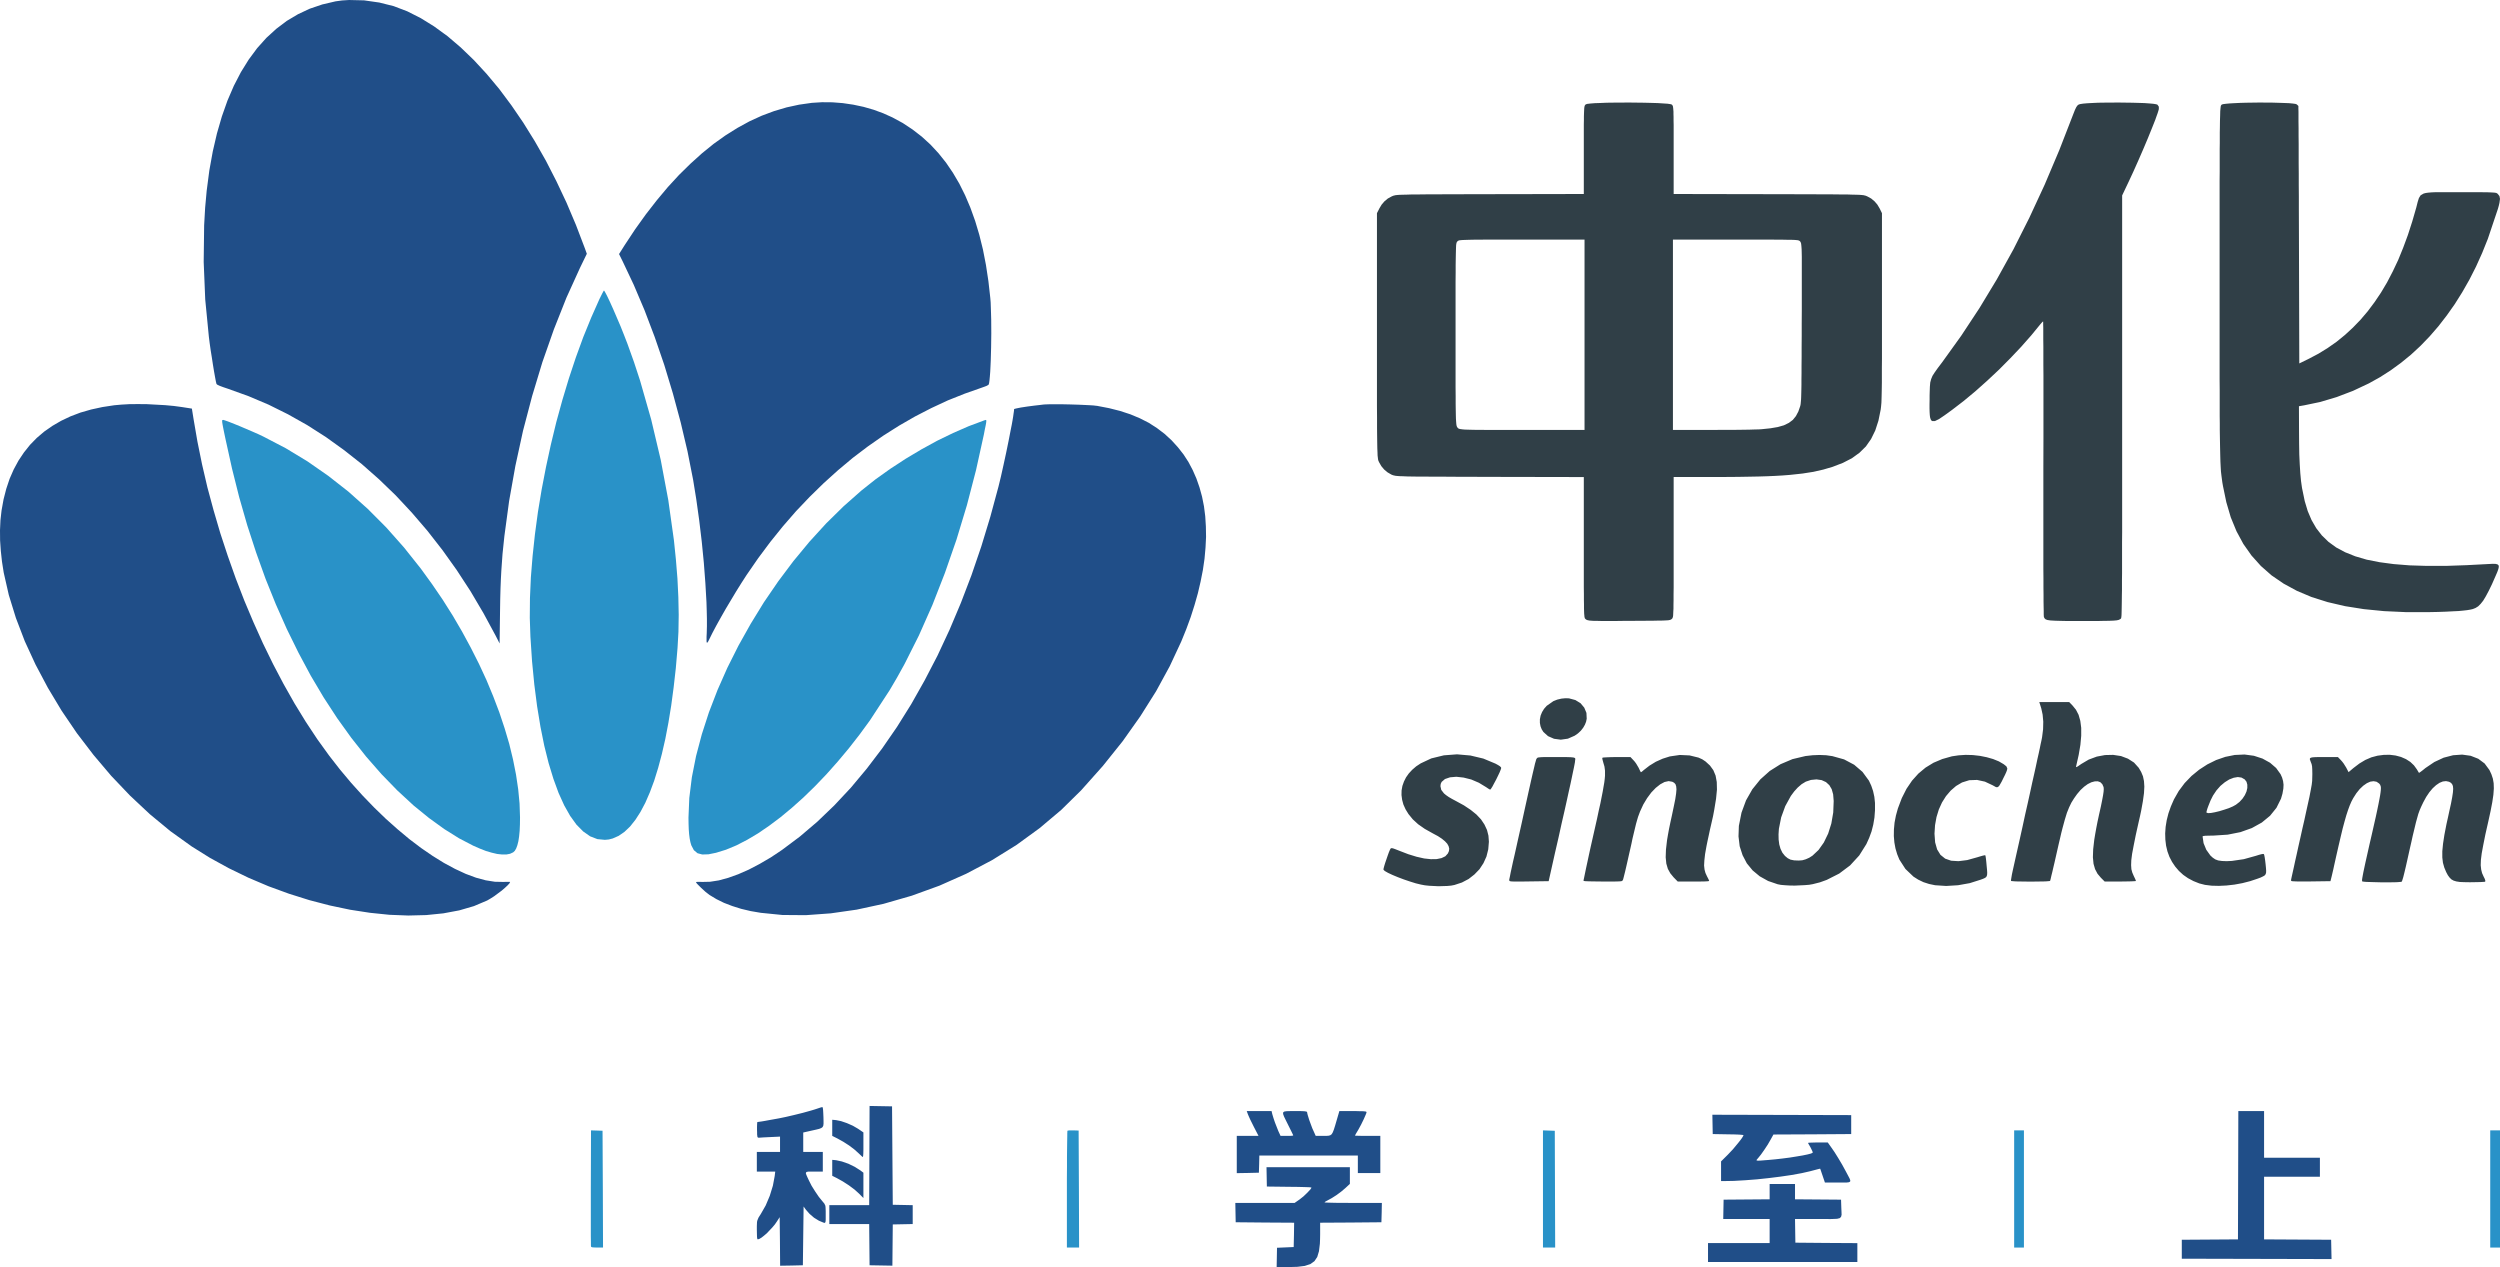 <?xml version="1.0" encoding="UTF-8"?>
<svg width="1024px" height="519px" viewBox="0 0 1024 519" version="1.1" xmlns="http://www.w3.org/2000/svg" xmlns:xlink="http://www.w3.org/1999/xlink">
    <title>中国中化控股有限责任公司@2x</title>
    <g id="页面-1" stroke="none" stroke-width="1" fill="none" fill-rule="evenodd">
        <g id="42.中国中化控股有限责任公司" transform="translate(0, -125)">
            <g id="中国中化控股有限责任公司" transform="translate(0, 125)">
                <path d="M919.981,42.074 L917.458,42.148 L915.158,42.26 L913.192,42.371 L912.134,42.472 L912.134,206.489 L913.711,211.857 L916.049,217.563 L918.868,222.787 L922.207,227.53 L926.065,231.829 L930.442,235.681 L935.376,239.054 L940.829,242.018 L946.802,244.538 L953.368,246.612 L960.528,248.28 L968.243,249.503 L976.516,250.319 L985.419,250.726 L994.917,250.726 L998.627,250.652 L1001.853,250.541 L1004.636,250.393 L1007.01,250.282 L1008.976,250.096 L1010.609,249.911 L1011.907,249.688 L1012.871,249.466 L1013.984,249.021 L1015.06,248.354 L1016.062,247.353 L1017.101,246.057 L1018.175,244.279 L1019.363,242.055 L1020.699,239.314 L1022.183,235.941 L1022.888,234.311 L1023.332,233.051 L1023.518,232.162 L1023.406,231.532 L1022.962,231.161 L1022.22,230.976 L1021.07,230.939 L1019.549,231.013 L1010.312,231.495 L1001.816,231.791 L994.026,231.791 L986.941,231.569 L980.448,231.05 L974.625,230.272 L969.393,229.235 L964.72,227.863 L960.565,226.196 L956.892,224.232 L953.74,221.935 L951.031,219.303 L948.732,216.34 L946.802,213.004 L945.243,209.336 L944.02,205.261 L942.907,199.887 L942.498,196.997 L942.202,193.811 L941.979,190.254 L941.794,186.251 L941.72,181.768 L941.683,176.655 L941.645,166.39 L943.798,166.02 L950.363,164.649 L957.077,162.648 L963.792,160.091 L970.321,157.016 L974.847,154.496 L979.187,151.717 L983.416,148.642 L987.497,145.308 L991.429,141.675 L995.176,137.785 L998.775,133.635 L1002.187,129.225 L1005.452,124.594 L1008.53,119.702 L1011.461,114.552 L1014.169,109.216 L1016.693,103.621 L1019.029,97.804 L1023.147,85.538 L1023.518,84.205 L1023.778,83.094 L1024,81.463 L1023.778,80.314 L1023.11,79.461 L1022.814,79.202 L1022.442,79.016 L1021.738,78.905 L1020.625,78.831 L1018.807,78.757 L1017.62,78.757 L1016.21,78.721 L1014.503,78.721 L1012.575,78.721 L1010.312,78.721 L1007.752,78.721 L1004.599,78.721 L1001.89,78.721 L999.591,78.721 L997.625,78.721 L995.992,78.794 L994.658,78.905 L993.582,79.053 L992.728,79.276 L991.503,79.98 L990.799,81.092 L990.279,82.723 L989.723,84.946 L988.054,90.726 L986.273,96.247 L984.343,101.471 L982.303,106.474 L980.077,111.181 L977.741,115.664 L975.255,119.85 L972.584,123.815 L969.802,127.521 L966.835,131.004 L963.718,134.228 L960.453,137.229 L957.04,140.008 L953.442,142.528 L949.659,144.863 L945.726,146.937 L941.794,148.864 L941.645,96.173 L941.608,85.575 L941.608,80.536 L941.571,75.719 L941.571,71.088 L941.534,66.752 L941.534,62.676 L941.534,58.933 L941.497,55.525 L941.497,52.486 L941.46,49.819 L941.46,47.595 L941.46,45.816 L941.422,44.484 L941.422,43.705 L941.422,43.409 L941.2,43.186 L940.718,42.741 L940.198,42.556 L939.123,42.408 L937.565,42.26 L935.635,42.186 L933.336,42.111 L930.851,42.037 L925.397,42 L919.981,42.074 Z M862.073,42.037 L859.402,42.074 L857.028,42.186 L854.914,42.297 L853.244,42.445 L852.057,42.63 L851.426,42.816 L850.869,43.26 L850.424,43.928 L849.905,45.002 L849.275,46.594 L843.488,61.491 L837.478,75.682 L831.209,89.207 L824.716,102.102 L817.89,114.441 L810.767,126.224 L803.312,137.526 L795.484,148.419 L793.74,150.718 L792.479,152.495 L791.552,153.94 L790.995,155.275 L790.624,156.683 L790.476,158.424 L790.402,160.647 L790.365,162.019 L790.365,163.612 L790.328,165.576 L790.328,167.28 L790.365,168.725 L790.439,169.948 L790.55,170.912 L790.772,171.653 L791.033,172.172 L791.441,172.467 L792.554,172.467 L794.223,171.653 L796.523,170.096 L799.638,167.836 L804.276,164.279 L809.099,160.277 L813.959,155.942 L818.818,151.384 L823.492,146.677 L827.944,141.972 L832.025,137.341 L835.66,132.894 L836.439,132.005 L836.847,131.634 L836.884,131.931 L836.884,132.857 L836.922,134.339 L836.922,136.377 L836.922,138.935 L836.959,141.935 L836.959,145.419 L836.959,149.309 L836.996,153.607 L836.996,158.239 L836.996,163.204 L836.996,168.465 L836.996,173.986 L836.996,179.729 L836.959,191.81 L836.959,198.999 L836.959,205.743 L836.959,212.042 L836.959,217.934 L836.959,223.343 L836.959,228.308 L836.959,232.828 L836.996,236.905 L836.996,240.499 L837.033,243.649 L837.033,246.316 L837.07,248.539 L837.107,250.282 L837.107,251.579 L837.144,252.393 L837.181,252.726 L837.441,253.245 L837.848,253.652 L838.59,253.949 L839.851,254.134 L841.78,254.246 L843.043,254.283 L844.525,254.32 L846.269,254.357 L848.273,254.357 L850.572,254.357 L853.207,254.357 L855.58,254.357 L857.695,254.357 L859.587,254.357 L861.182,254.32 L863.816,254.283 L865.671,254.209 L866.969,254.097 L867.822,253.912 L868.342,253.652 L868.75,253.356 L868.824,253.171 L868.899,252.763 L868.973,252.023 L869.01,250.838 L869.047,249.095 L869.084,246.76 L869.121,243.649 L869.158,241.795 L869.158,239.721 L869.158,237.424 L869.195,234.866 L869.195,232.051 L869.195,228.975 L869.195,225.603 L869.195,221.972 L869.232,218.008 L869.232,213.708 L869.232,209.077 L869.232,204.112 L869.232,198.813 L869.232,193.106 L869.232,187.066 L869.232,180.582 L869.232,173.727 L869.232,166.428 L869.232,80.054 L871.941,74.348 L873.833,70.273 L875.836,65.789 L877.839,61.194 L879.73,56.71 L881.4,52.597 L882.811,49.041 L883.329,47.558 L883.773,46.335 L884.071,45.371 L884.256,44.706 L884.256,43.705 L883.699,42.89 L883.181,42.704 L882.069,42.519 L880.436,42.371 L878.395,42.222 L876.059,42.148 L873.424,42.074 L867.748,42 L862.073,42.037 Z M661.008,42.037 L658.114,42.074 L655.481,42.186 L653.218,42.26 L651.4,42.408 L650.138,42.556 L649.545,42.741 L649.285,43.001 L649.062,43.372 L648.914,44.187 L648.84,45.556 L648.803,46.52 L648.766,47.743 L648.766,49.226 L648.729,50.967 L648.729,53.042 L648.729,55.451 L648.729,58.23 L648.729,61.417 L648.729,79.461 L622.613,79.513 L622.613,98.137 L623.354,98.137 L649.025,98.137 L649.025,137.118 L649.025,176.099 L623.504,176.099 L622.613,176.099 L622.613,195.354 L648.729,195.404 L648.729,224.158 L648.729,229.124 L648.729,233.495 L648.729,237.275 L648.729,240.573 L648.766,243.352 L648.766,245.687 L648.803,247.613 L648.803,249.17 L648.84,250.43 L648.877,251.394 L648.951,252.097 L648.988,252.615 L649.136,253.208 L649.323,253.467 L649.656,253.764 L650.138,253.986 L650.955,254.171 L652.365,254.283 L653.33,254.32 L654.516,254.32 L655.926,254.357 L657.633,254.357 L659.635,254.357 L661.935,254.357 L664.607,254.32 L667.648,254.32 L670.542,254.283 L673.064,254.283 L675.254,254.246 L677.107,254.246 L678.703,254.209 L680.039,254.209 L681.152,254.171 L682.041,254.134 L683.341,254.06 L684.082,253.912 L684.491,253.727 L684.787,253.504 L685.047,253.208 L685.233,252.652 L685.307,252.171 L685.344,251.468 L685.381,250.504 L685.455,249.318 L685.455,247.761 L685.492,245.836 L685.492,243.5 L685.529,240.684 L685.529,237.387 L685.529,233.57 L685.529,229.124 L685.529,224.084 L685.529,195.367 L701.926,195.367 L707.045,195.367 L711.626,195.331 L711.626,176.055 L711.051,176.062 L707.936,176.062 L701.333,176.099 L685.233,176.099 L685.233,137.118 L685.233,98.137 L710.903,98.137 L711.626,98.137 L711.626,79.512 L685.529,79.461 L685.529,61.528 L685.529,58.378 L685.529,55.6 L685.529,53.19 L685.529,51.152 L685.492,49.411 L685.492,47.929 L685.455,46.706 L685.455,45.742 L685.344,44.372 L685.233,43.557 L685.047,43.149 L684.824,42.853 L684.268,42.667 L683.043,42.482 L681.301,42.371 L679.037,42.222 L676.44,42.148 L673.547,42.074 L667.278,42 L661.008,42.037 Z M911.633,42.519 L910.521,42.667 L910.002,42.853 L909.705,43.223 L909.593,43.668 L909.519,44.372 L909.408,45.519 L909.371,47.187 L909.297,49.485 L909.26,52.486 L909.223,54.302 L909.223,56.34 L909.223,58.601 L909.186,61.12 L909.186,63.899 L909.186,66.975 L909.186,70.347 L909.149,73.977 L909.149,77.943 L909.149,82.241 L909.149,86.872 L909.149,91.875 L909.149,97.248 L909.149,102.991 L909.149,109.142 L909.149,115.701 L909.149,122.63 L909.149,129.114 L909.149,135.154 L909.149,140.823 L909.149,146.084 L909.149,150.977 L909.149,155.497 L909.186,159.683 L909.186,163.537 L909.186,167.095 L909.186,170.356 L909.223,173.32 L909.223,176.025 L909.26,178.508 L909.297,180.73 L909.334,182.769 L909.408,186.251 L909.482,189.031 L909.593,191.291 L909.705,193.143 L909.891,194.737 L910.076,196.145 L910.262,197.553 L910.521,199.036 L911.894,205.669 L912.134,206.489 L912.134,42.472 L911.633,42.519 Z M711.626,98.137 L715.355,98.137 L719.251,98.137 L722.626,98.137 L725.557,98.137 L728.041,98.175 L730.119,98.175 L731.863,98.212 L733.273,98.212 L734.386,98.249 L735.239,98.286 L736.389,98.397 L736.908,98.545 L737.169,98.731 L737.502,99.1 L737.724,99.73 L737.798,100.286 L737.872,101.064 L737.946,102.102 L737.983,103.51 L738.02,105.252 L738.02,107.437 L738.02,110.106 L738.02,113.329 L738.02,117.109 L738.02,121.555 L738.02,126.669 L737.983,132.523 L737.983,137.637 L737.946,142.194 L737.946,146.196 L737.909,149.717 L737.909,152.791 L737.872,155.423 L737.872,157.683 L737.835,159.572 L737.798,161.166 L737.761,162.463 L737.724,163.5 L737.65,164.353 L737.539,165.539 L737.391,166.279 L736.612,168.539 L735.61,170.43 L734.349,171.987 L732.716,173.209 L730.676,174.208 L728.191,174.913 L725.149,175.432 L721.587,175.802 L720.438,175.877 L718.731,175.914 L716.505,175.988 L713.945,176.025 L711.626,176.055 L711.626,195.331 L711.756,195.331 L716.096,195.256 L720.103,195.182 L723.776,195.071 L727.189,194.923 L730.305,194.737 L733.162,194.515 L738.318,193.959 L739.783,193.729 L739.783,79.572 L737.131,79.572 L731.159,79.535 L727.856,79.535 L724.333,79.535 L711.626,79.512 L711.626,98.137 Z M610.222,79.535 L606.736,79.535 L603.434,79.535 L597.499,79.572 L592.341,79.572 L587.927,79.609 L584.18,79.609 L581.027,79.646 L578.43,79.646 L576.315,79.721 L574.647,79.758 L573.348,79.795 L572.346,79.869 L571.642,79.943 L570.714,80.165 L570.083,80.425 L568.451,81.314 L567.079,82.463 L565.929,83.798 L565.001,85.354 L564,87.317 L564,137.415 L564,141.972 L564,146.232 L564,150.236 L564,153.94 L564,157.424 L564,160.647 L564,163.649 L564,166.39 L564.037,171.282 L564.037,175.358 L564.074,178.731 L564.111,181.472 L564.148,183.621 L564.222,185.288 L564.259,186.547 L564.37,187.474 L564.444,188.142 L564.556,188.623 L564.853,189.291 L565.781,190.92 L566.968,192.329 L568.34,193.477 L569.935,194.404 L570.603,194.663 L571.568,194.885 L572.309,194.96 L573.311,195.034 L574.61,195.071 L576.315,195.145 L578.43,195.182 L581.027,195.219 L584.18,195.219 L587.927,195.256 L592.341,195.256 L597.499,195.293 L603.434,195.293 L606.736,195.33 L610.222,195.33 L622.613,195.354 L622.613,176.099 L619.015,176.099 L615.082,176.099 L611.632,176.099 L608.702,176.099 L606.216,176.062 L604.138,176.062 L602.433,176.025 L601.023,175.988 L599.947,175.951 L599.093,175.877 L597.98,175.728 L597.425,175.543 L597.091,175.246 L596.794,174.876 L596.571,174.171 L596.497,173.542 L596.422,172.616 L596.348,171.43 L596.311,169.837 L596.274,167.799 L596.237,165.317 L596.237,162.278 L596.2,158.647 L596.2,154.348 L596.2,149.346 L596.2,143.603 L596.2,137.007 L596.2,130.411 L596.2,124.668 L596.2,119.665 L596.2,115.367 L596.237,111.737 L596.237,108.697 L596.274,106.215 L596.311,104.214 L596.348,102.621 L596.385,101.397 L596.422,100.509 L596.497,99.879 L596.683,99.211 L596.942,98.879 L597.239,98.619 L597.758,98.434 L598.871,98.323 L599.687,98.286 L600.8,98.249 L602.173,98.212 L603.916,98.175 L605.993,98.175 L608.517,98.137 L611.447,98.137 L614.896,98.137 L618.829,98.137 L622.613,98.137 L622.613,79.513 L610.222,79.535 Z M739.783,79.572 L739.783,193.729 L742.807,193.255 L746.85,192.329 L750.634,191.217 L754.862,189.587 L758.536,187.697 L761.651,185.437 L764.286,182.843 L766.4,179.803 L768.107,176.321 L769.405,172.32 L770.333,167.762 L770.481,166.539 L770.629,164.909 L770.666,163.834 L770.704,162.5 L770.741,160.907 L770.778,158.979 L770.815,156.683 L770.815,153.94 L770.815,150.718 L770.852,146.974 L770.852,142.676 L770.852,137.748 L770.852,132.153 L770.852,125.853 L770.852,87.317 L769.887,85.354 L768.96,83.798 L767.809,82.463 L766.437,81.314 L764.805,80.425 L764.175,80.165 L763.247,79.943 L762.505,79.869 L761.503,79.795 L760.168,79.758 L758.499,79.721 L756.384,79.646 L753.75,79.646 L750.56,79.609 L746.776,79.609 L742.325,79.572 L739.783,79.572 Z M639.603,286.149 L637.859,286.557 L636.265,287.187 L633.519,289.114 L632.444,290.337 L631.627,291.67 L631.034,293.115 L630.738,294.635 L630.738,296.117 L630.997,297.488 L631.479,298.711 L632.183,299.822 L634.076,301.527 L636.525,302.601 L639.306,302.972 L642.2,302.564 L644.982,301.342 L646.317,300.415 L647.543,299.267 L648.469,298.081 L649.173,296.858 L649.656,295.636 L649.916,294.375 L649.805,292.004 L648.914,289.855 L647.394,288.039 L645.278,286.742 L642.645,286.039 L641.161,286 L639.603,286.149 Z M841.41,287.557 L835.289,287.557 L836.105,290.152 L836.661,292.707 L836.922,295.599 L836.847,298.711 L836.439,301.935 L836.328,302.527 L836.142,303.453 L835.845,304.788 L835.511,306.455 L835.067,308.53 L834.509,310.976 L833.917,313.791 L833.211,316.979 L832.396,320.572 L831.542,324.538 L830.577,328.91 L829.501,333.652 L828.389,338.804 L827.165,344.325 L825.829,350.253 L824.419,356.59 L824.086,358.146 L823.862,359.48 L823.714,360.405 L823.714,360.813 L823.938,360.887 L824.457,360.924 L825.236,360.999 L826.275,361.036 L828.796,361.073 L831.691,361.11 L834.621,361.073 L837.144,361.036 L838.183,360.999 L838.962,360.924 L839.48,360.887 L839.703,360.813 L839.814,360.517 L840,359.775 L840.26,358.627 L840.631,357.146 L841.039,355.366 L841.521,353.328 L842.56,348.734 L843.191,345.956 L843.784,343.435 L844.303,341.174 L844.822,339.137 L845.75,335.728 L846.603,332.948 L847.494,330.725 L848.421,328.799 L849.497,327.057 L850.757,325.279 L852.168,323.612 L853.652,322.24 L855.136,321.165 L856.619,320.424 L857.992,320.053 L859.254,320.016 L860.293,320.387 L861.108,321.202 L861.627,322.388 L861.701,323.204 L861.627,324.316 L861.405,325.798 L861.034,327.798 L860.515,330.355 L859.773,333.652 L859.143,336.58 L858.623,339.249 L858.178,341.73 L857.806,343.991 L857.361,347.881 L857.25,351.143 L857.51,353.81 L858.141,355.997 L859.143,357.886 L860.515,359.517 L862.073,361.073 L868.49,361.073 L870.977,361.036 L873.016,360.999 L874.352,360.924 L874.759,360.887 L874.872,360.85 L874.796,360.591 L874.611,360.109 L873.944,358.701 L873.387,357.405 L873.016,356.034 L872.905,354.366 L872.979,352.328 L873.313,349.697 L873.609,348.141 L873.944,346.362 L874.352,344.325 L874.796,342.101 L875.354,339.581 L875.984,336.765 L876.541,334.32 L877.023,332.06 L877.727,328.169 L878.172,324.908 L878.321,322.203 L878.172,319.942 L877.764,317.98 L877.023,316.2 L876.022,314.495 L874.092,312.347 L871.607,310.754 L868.75,309.679 L865.56,309.197 L862.221,309.271 L858.845,309.901 L855.543,311.124 L852.465,312.939 L851.24,313.791 L850.572,314.199 L850.35,314.162 L850.387,313.828 L851.426,309.234 L852.131,305.084 L852.465,301.379 L852.465,298.118 L852.094,295.265 L851.389,292.783 L850.313,290.708 L848.866,288.929 L847.531,287.557 L841.41,287.557 Z M591.414,309.382 L586.258,310.642 L581.917,312.681 L580.063,313.902 L578.43,315.311 L577.058,316.793 L575.908,318.424 L575.055,320.127 L574.424,321.906 L574.09,323.76 L574.053,325.649 L574.313,327.613 L574.833,329.54 L575.722,331.504 L576.909,333.43 L578.691,335.616 L580.879,337.618 L583.587,339.508 L586.962,341.397 L588.966,342.471 L590.599,343.546 L591.86,344.584 L592.787,345.585 L593.343,346.585 L593.603,347.585 L593.492,348.585 L593.046,349.586 L592.008,350.735 L590.451,351.476 L588.484,351.884 L586.073,351.921 L583.327,351.625 L580.211,350.92 L576.835,349.883 L573.163,348.474 L571.568,347.844 L570.529,347.473 L569.935,347.399 L569.639,347.51 L569.342,348.029 L568.897,349.067 L568.414,350.401 L567.895,351.921 L567.375,353.439 L566.968,354.773 L566.708,355.774 L566.671,356.256 L567.227,356.775 L568.526,357.516 L570.343,358.368 L572.57,359.294 L575.018,360.22 L577.541,361.073 L579.915,361.814 L582.066,362.333 L583.661,362.629 L585.443,362.815 L589.225,363 L592.861,362.889 L594.419,362.741 L595.755,362.481 L598.797,361.48 L601.542,360.035 L603.916,358.183 L605.993,356.034 L607.626,353.55 L608.85,350.846 L609.592,347.881 L609.851,344.769 L609.666,342.286 L609.072,339.952 L608.034,337.729 L606.624,335.616 L604.732,333.615 L602.395,331.726 L599.613,329.874 L596.348,328.095 L594.753,327.242 L593.417,326.464 L592.304,325.686 L591.453,324.982 L590.338,323.537 L590.005,322.018 L590.116,321.091 L590.488,320.276 L591.86,319.091 L593.937,318.387 L596.535,318.165 L599.502,318.498 L602.618,319.276 L605.734,320.609 L608.665,322.388 L609.777,323.13 L610.185,323.352 L610.407,323.426 L610.705,323.093 L611.298,322.166 L612.003,320.832 L612.82,319.313 L613.599,317.72 L614.266,316.312 L614.711,315.199 L614.896,314.569 L614.785,314.273 L614.377,313.865 L613.636,313.384 L612.56,312.792 L607.589,310.717 L602.284,309.456 L596.794,308.974 L591.414,309.382 Z M915.344,309.234 L912.134,309.881 L912.134,319.874 L913.081,319.276 L914.899,318.573 L916.605,318.276 L918.126,318.498 L919.424,319.239 L920.166,320.201 L920.5,321.388 L920.5,322.759 L920.166,324.205 L919.498,325.686 L918.534,327.131 L917.309,328.465 L915.827,329.614 L914.565,330.318 L912.932,331.022 L912.134,331.288 L912.134,341.899 L912.45,341.878 L917.68,340.841 L922.355,339.174 L926.436,336.914 L929.812,334.134 L932.445,330.874 L934.3,327.131 L934.894,325.093 L935.264,322.981 L935.339,321.425 L935.153,319.942 L934.745,318.498 L934.114,317.09 L932.297,314.569 L929.812,312.422 L926.733,310.717 L923.208,309.567 L919.387,309.049 L915.344,309.234 Z M1004.785,309.345 L1000.926,310.346 L997.105,312.125 L993.432,314.607 L992.431,315.422 L991.615,316.052 L991.021,316.46 L990.799,316.571 L990.725,316.423 L990.538,316.126 L989.945,315.125 L988.759,313.495 L987.274,312.088 L985.493,310.939 L983.453,310.049 L981.228,309.456 L978.854,309.16 L976.405,309.197 L973.845,309.53 L971.323,310.198 L968.837,311.273 L966.426,312.718 L963.941,314.607 L961.974,316.274 L961.011,314.421 L959.972,312.755 L959.377,311.977 L958.821,311.347 L957.596,310.086 L952.069,310.086 L949.956,310.086 L948.36,310.123 L947.247,310.198 L946.541,310.346 L946.171,310.605 L946.097,310.976 L946.504,312.125 L946.839,312.977 L947.024,313.902 L947.099,315.162 L947.136,317.053 L947.099,318.498 L947.062,319.868 L946.876,321.425 L946.504,323.5 L946.245,324.834 L945.949,326.389 L945.54,328.243 L945.058,330.429 L944.502,332.948 L943.872,335.876 L943.092,339.249 L942.239,343.102 L941.46,346.547 L940.755,349.771 L940.087,352.736 L939.53,355.329 L939.049,357.479 L938.679,359.146 L938.455,360.22 L938.381,360.665 L938.64,360.887 L939.086,360.961 L939.79,360.999 L940.829,361.036 L942.239,361.036 L944.094,361.036 L946.467,361.036 L954.555,360.924 L955.075,358.85 L955.223,358.22 L955.446,357.257 L955.743,355.997 L956.076,354.44 L956.892,350.772 L957.82,346.696 L958.747,342.731 L959.563,339.323 L960.342,336.431 L961.048,333.949 L961.752,331.8 L962.419,329.985 L963.124,328.354 L963.866,326.946 L965.165,324.908 L966.537,323.204 L967.984,321.832 L969.467,320.795 L970.878,320.164 L972.214,319.979 L973.437,320.201 L974.476,320.906 L974.921,321.462 L975.181,322.24 L975.218,322.833 L975.181,323.612 L975.069,324.612 L974.884,325.872 L974.587,327.464 L974.216,329.392 L973.734,331.726 L973.14,334.505 L972.399,337.766 L971.545,341.545 L970.543,345.881 L969.43,350.846 L968.874,353.328 L968.429,355.403 L968.058,357.146 L967.799,358.516 L967.612,359.554 L967.501,360.294 L967.501,360.776 L967.538,360.999 L967.762,361.073 L968.317,361.147 L969.097,361.221 L970.136,361.258 L972.659,361.332 L975.514,361.406 L978.408,361.406 L980.968,361.369 L982.007,361.332 L982.86,361.258 L983.416,361.221 L983.714,361.147 L983.825,360.961 L983.973,360.591 L984.38,359.257 L984.863,357.331 L985.419,354.996 L986.273,351.18 L987.015,347.844 L987.683,344.918 L988.239,342.397 L988.759,340.248 L989.204,338.396 L989.575,336.839 L989.945,335.506 L990.538,333.393 L991.132,331.763 L991.8,330.243 L992.58,328.614 L993.767,326.427 L995.065,324.5 L996.4,322.907 L997.81,321.61 L999.22,320.646 L1000.593,320.09 L1001.89,319.942 L1003.115,320.201 L1003.857,320.609 L1004.376,321.165 L1004.711,321.944 L1004.822,323.093 L1004.711,324.612 L1004.413,326.575 L1003.931,329.133 L1003.226,332.319 L1002.633,335.061 L1002.076,337.544 L1001.222,341.952 L1000.667,345.585 L1000.37,348.659 L1000.37,351.217 L1000.63,353.402 L1001.185,355.366 L1001.964,357.22 L1002.633,358.479 L1003.337,359.443 L1004.079,360.183 L1005.007,360.702 L1006.12,361.036 L1007.567,361.258 L1009.384,361.332 L1011.685,361.369 L1013.984,361.332 L1015.914,361.295 L1017.249,361.221 L1017.694,361.184 L1017.879,361.147 L1017.99,360.924 L1017.953,360.554 L1017.731,359.924 L1017.286,359.035 L1016.656,357.627 L1016.284,356.145 L1016.099,354.403 L1016.173,352.255 L1016.508,349.549 L1017.138,346.141 L1017.546,344.102 L1017.99,341.878 L1018.547,339.397 L1019.177,336.617 L1020.142,332.208 L1020.847,328.539 L1021.292,325.501 L1021.477,322.945 L1021.403,320.795 L1021.07,318.905 L1020.476,317.127 L1019.66,315.385 L1017.694,312.718 L1015.097,310.791 L1011.981,309.567 L1008.493,309.086 L1004.785,309.345 Z M802.236,309.382 L799.49,309.79 L795.558,310.902 L791.96,312.422 L788.695,314.421 L785.764,316.868 L783.168,319.757 L780.905,323.093 L778.975,326.908 L777.38,331.133 L776.565,334.06 L776.008,336.95 L775.749,339.766 L775.712,342.471 L775.934,345.066 L776.38,347.51 L777.084,349.883 L777.974,352.069 L780.46,355.922 L783.761,359.072 L785.69,360.294 L787.842,361.332 L790.142,362.073 L792.628,362.592 L797.154,362.889 L802.014,362.592 L806.798,361.74 L811.25,360.331 L812.252,359.961 L812.994,359.627 L813.476,359.294 L813.773,358.85 L813.921,358.257 L813.959,357.405 L813.884,356.256 L813.736,354.699 L813.587,353.068 L813.439,351.699 L813.291,350.735 L813.179,350.327 L812.845,350.327 L812.141,350.476 L811.102,350.772 L809.878,351.143 L805.759,352.292 L802.199,352.736 L799.194,352.55 L796.745,351.699 L794.816,350.142 L793.444,347.918 L792.628,345.029 L792.368,341.471 L792.591,337.988 L793.185,334.69 L794.148,331.541 L795.447,328.688 L797.08,326.094 L799.009,323.834 L801.197,321.944 L803.645,320.498 L806.613,319.571 L809.803,319.46 L813.031,320.164 L816.184,321.647 L817.519,322.388 L818.002,322.463 L818.41,322.314 L818.855,321.906 L819.3,321.165 L819.893,320.127 L820.599,318.683 L821.304,317.275 L821.785,316.2 L822.082,315.385 L822.194,314.755 L821.822,313.902 L820.71,313.014 L818.743,311.866 L816.369,310.902 L813.773,310.161 L810.99,309.604 L808.06,309.271 L805.129,309.197 L802.236,309.382 Z M742.436,309.345 L739.783,309.647 L739.783,320.122 L741.768,319.46 L744.03,319.239 L746.146,319.534 L747.926,320.35 L749.298,321.61 L750.263,323.241 L750.856,325.353 L751.079,328.095 L750.893,332.801 L750.115,337.321 L748.816,341.434 L747.035,345.103 L744.884,348.141 L742.399,350.476 L741.063,351.328 L739.783,351.899 L739.783,362.508 L741.026,362.407 L742.51,362.148 L745.441,361.406 L748.223,360.405 L753.343,357.813 L757.794,354.477 L761.54,350.401 L764.471,345.733 L765.621,343.176 L766.585,340.545 L767.29,337.766 L767.772,334.876 L767.995,331.911 L767.995,328.873 L767.735,326.389 L767.216,324.019 L766.474,321.832 L765.51,319.757 L762.876,316.163 L759.464,313.236 L755.345,311.05 L750.56,309.716 L748,309.345 L745.255,309.234 L742.436,309.345 Z M683.971,309.827 L681.04,310.754 L678.22,312.014 L675.625,313.606 L673.325,315.385 L672.508,316.089 L672.099,316.312 L671.988,316.126 L671.766,315.718 L671.172,314.458 L670.208,312.828 L669.652,312.051 L669.095,311.421 L667.834,310.086 L662.158,310.086 L659.895,310.123 L658.04,310.198 L656.816,310.272 L656.483,310.346 L656.334,310.383 L656.296,310.642 L656.371,311.087 L656.742,312.459 L657.187,313.976 L657.41,315.644 L657.41,317.757 L657.299,319.017 L657.113,320.498 L656.816,322.203 L656.483,324.168 L656.037,326.427 L655.518,329.058 L654.85,332.023 L654.144,335.358 L653.293,339.137 L652.328,343.398 L651.549,346.844 L650.843,350.068 L650.212,353.031 L649.656,355.589 L649.211,357.739 L648.877,359.369 L648.655,360.405 L648.617,360.813 L648.803,360.85 L649.285,360.924 L650.064,360.961 L651.029,360.999 L653.589,361.036 L656.631,361.073 L659.227,361.073 L661.193,361.073 L662.603,361.036 L663.531,360.999 L664.161,360.924 L664.496,360.776 L664.755,360.405 L664.866,360.072 L665.051,359.369 L665.311,358.331 L665.645,356.997 L666.016,355.403 L666.424,353.624 L667.315,349.66 L667.834,347.399 L668.28,345.4 L668.65,343.583 L669.021,342.027 L669.652,339.397 L670.134,337.395 L670.579,335.839 L670.949,334.579 L671.766,332.393 L673.101,329.503 L674.66,326.908 L676.366,324.612 L678.183,322.722 L680.002,321.276 L681.782,320.313 L683.452,319.942 L684.972,320.201 L685.715,320.609 L686.272,321.202 L686.568,322.092 L686.68,323.315 L686.531,325.056 L686.197,327.316 L685.604,330.243 L684.824,333.949 L684.193,336.839 L683.637,339.508 L683.191,341.952 L682.821,344.139 L682.376,347.992 L682.265,351.143 L682.524,353.735 L683.154,355.885 L684.156,357.701 L685.529,359.369 L687.198,361.073 L693.653,361.073 L696.138,361.073 L698.179,361.036 L699.551,360.961 L699.922,360.887 L700.07,360.85 L699.996,360.628 L699.811,360.146 L699.143,358.85 L698.55,357.553 L698.179,356.182 L697.994,354.514 L698.105,352.44 L698.402,349.809 L698.994,346.473 L699.403,344.473 L699.885,342.249 L700.405,339.803 L701.035,337.062 L701.666,334.283 L702.148,331.726 L702.891,327.205 L703.262,323.426 L703.188,320.313 L702.705,317.683 L701.778,315.459 L700.405,313.569 L698.587,311.903 L697.252,311.013 L695.694,310.309 L692.058,309.419 L688.051,309.234 L683.971,309.827 Z M739.505,309.679 L734.2,310.939 L729.304,313.014 L724.889,315.793 L721.03,319.239 L717.766,323.278 L715.17,327.835 L713.315,332.874 L712.239,338.285 L712.09,342.583 L712.573,346.622 L713.76,350.29 L715.503,353.624 L717.877,356.516 L720.771,358.924 L724.221,360.85 L728.116,362.185 L729.452,362.444 L731.121,362.592 L733.049,362.704 L735.128,362.741 L739.208,362.555 L739.783,362.508 L739.783,351.899 L739.653,351.958 L738.244,352.366 L736.76,352.477 L734.868,352.403 L733.384,352.106 L732.234,351.514 L731.121,350.587 L730.082,349.29 L729.304,347.696 L728.784,345.881 L728.524,343.88 L728.487,341.73 L728.635,339.471 L729.563,334.802 L731.233,330.207 L733.532,326.02 L734.905,324.168 L736.352,322.574 L737.946,321.202 L739.653,320.164 L739.783,320.122 L739.783,309.647 L739.505,309.679 Z M911.485,310.012 L907.738,311.31 L904.141,313.088 L900.764,315.274 L897.648,317.831 L894.829,320.757 L892.418,323.982 L890.451,327.427 L889.19,330.318 L888.189,333.171 L887.484,335.95 L887.039,338.693 L886.854,341.36 L886.928,343.917 L887.225,346.399 L887.782,348.734 L888.597,350.958 L889.672,353.031 L890.971,354.959 L892.492,356.738 L894.236,358.331 L896.202,359.701 L898.428,360.887 L900.839,361.851 L903.176,362.444 L905.884,362.778 L908.852,362.852 L911.968,362.704 L912.134,362.685 L912.134,352.733 L912.079,352.736 L910.151,352.662 L908.555,352.44 L907.367,351.995 L906.329,351.291 L905.365,350.401 L903.695,348.066 L902.582,345.362 L902.174,342.583 L902.471,342.434 L903.324,342.323 L904.734,342.286 L906.699,342.249 L912.134,341.899 L912.134,331.288 L911.041,331.652 L909.112,332.245 L907.256,332.69 L905.661,332.985 L904.475,333.059 L903.807,332.874 L903.77,332.579 L903.918,331.948 L904.178,331.096 L904.549,330.096 L905.439,327.872 L906.44,325.872 L907.851,323.76 L909.482,321.906 L911.263,320.424 L912.134,319.874 L912.134,309.881 L911.485,310.012 Z M639.381,310.086 L637.265,310.086 L634.781,310.086 L632.888,310.086 L631.553,310.123 L630.626,310.198 L630.032,310.272 L629.662,310.42 L629.29,310.902 L629.179,311.236 L628.993,311.903 L628.734,312.792 L628.475,313.939 L627.806,316.756 L627.064,320.016 L626.619,322.018 L626.062,324.5 L625.433,327.353 L624.728,330.54 L623.243,337.321 L622.613,340.133 L622.613,361.073 L623.578,361.073 L626.248,361.036 L634.335,360.924 L635.263,356.775 L636.895,349.475 L638.379,343.027 L639.64,337.284 L640.791,332.282 L641.755,327.946 L642.571,324.205 L643.275,321.054 L643.832,318.424 L644.277,316.274 L644.648,314.532 L644.908,313.199 L645.093,312.199 L645.167,311.458 L645.241,310.976 L645.167,310.531 L644.685,310.309 L644.203,310.235 L643.461,310.161 L642.46,310.123 L641.087,310.086 L639.381,310.086 Z M621.722,344.102 L621.017,347.288 L620.349,350.29 L619.72,352.994 L619.2,355.403 L618.755,357.442 L618.459,358.998 L618.235,360.035 L618.161,360.48 L618.309,360.85 L618.607,360.961 L619.2,361.036 L620.164,361.073 L621.574,361.073 L622.613,361.073 L622.613,340.133 L621.722,344.102 Z M926.25,349.883 L925.286,350.142 L923.987,350.55 L919.054,351.921 L914.231,352.625 L912.134,352.733 L912.134,362.685 L915.233,362.333 L918.459,361.74 L921.65,360.924 L924.654,359.924 L925.954,359.443 L926.881,358.998 L927.549,358.627 L927.957,358.146 L928.179,357.516 L928.216,356.701 L928.142,355.552 L927.994,354.032 L927.809,352.477 L927.623,351.18 L927.437,350.253 L927.289,349.845 L926.956,349.771 L926.25,349.883 Z" id="Fill-1" fill="#303F47"></path>
                <path d="M142.992,0 L140.092,0.185 L137.415,0.556 L132.024,1.817 L126.893,3.559 L122.061,5.822 L117.45,8.566 L113.137,11.83 L109.084,15.537 L105.33,19.729 L101.872,24.401 L98.674,29.556 L95.774,35.157 L93.172,41.201 L90.866,47.728 L88.859,54.662 L87.148,62.043 L85.736,69.867 L84.657,78.137 L84.025,85.072 L83.617,92.267 L83.431,107.285 L84.063,122.676 L85.549,137.917 L85.884,140.588 L86.294,143.48 L86.777,146.484 L87.224,149.413 L87.669,152.121 L88.078,154.42 L88.413,156.2 L88.673,157.276 L89.008,157.572 L89.936,158.018 L91.424,158.574 L93.507,159.278 L101.834,162.282 L109.977,165.731 L117.97,169.699 L125.815,174.112 L133.474,179.007 L140.909,184.347 L146.188,188.511 L146.188,0.077 L142.992,0 Z M146.188,188.511 L148.197,190.095 L155.261,196.325 L162.102,202.927 L168.683,209.974 L175.077,217.427 L181.212,225.289 L187.086,233.522 L192.7,242.125 L198.017,251.136 L203.073,260.483 L204.635,263.56 L204.821,250.061 L204.895,245.314 L205.006,241.124 L205.156,237.342 L205.342,233.818 L205.825,226.995 L206.197,223.398 L206.606,219.504 L208.539,205.188 L211.104,190.8 L214.227,176.449 L217.945,162.282 L222.147,148.376 L226.868,134.914 L231.998,121.971 L237.575,109.696 L240.364,103.948 L239.509,101.575 L235.903,92.118 L232.035,82.995 L227.909,74.243 L223.596,65.824 L219.06,57.852 L214.338,50.249 L209.468,43.129 L204.486,36.455 L199.318,30.261 L194.076,24.588 L188.722,19.432 L183.332,14.833 L177.829,10.828 L172.326,7.417 L166.824,4.635 L161.284,2.522 L155.373,1.038 L149.127,0.148 L146.188,0.077 L146.188,188.511 Z M332.532,42.128 L327.326,42.869 L322.195,43.982 L317.065,45.503 L312.009,47.394 L306.989,49.693 L302.045,52.4 L297.137,55.478 L292.303,58.928 L287.544,62.784 L282.823,67.048 L278.139,71.647 L273.528,76.654 L269.029,82.03 L264.53,87.815 L260.144,93.934 L255.831,100.462 L253.563,104.059 L255.013,106.989 L259.586,116.668 L264.009,127.089 L268.175,138.065 L272.078,149.451 L275.61,161.132 L278.808,173 L281.596,184.83 L283.901,196.512 L285.202,204.559 L286.391,213.088 L287.433,221.803 L288.288,230.48 L288.92,238.824 L289.367,246.575 L289.478,250.173 L289.552,253.51 L289.552,256.551 L289.478,259.333 L289.404,260.816 L289.404,261.929 L289.404,262.707 L289.478,263.153 L289.627,263.264 L289.813,263.116 L290.11,262.67 L290.445,262.003 L291.82,259.222 L293.456,256.143 L295.315,252.806 L297.322,249.283 L301.561,242.199 L303.717,238.75 L305.8,235.524 L310.558,228.626 L315.54,221.951 L320.708,215.536 L326.062,209.38 L331.639,203.52 L337.364,197.921 L343.239,192.618 L345.563,190.672 L345.563,42.291 L345.209,42.239 L340.972,41.905 L336.695,41.869 L332.532,42.128 Z M345.563,190.672 L349.261,187.575 L355.47,182.863 L361.792,178.45 L368.223,174.372 L374.805,170.589 L381.496,167.14 L388.263,163.989 L395.141,161.244 L402.094,158.796 L403.135,158.426 L404.027,158.092 L404.659,157.757 L404.957,157.535 L405.142,156.905 L405.291,155.829 L405.439,154.272 L405.589,152.381 L405.7,150.192 L405.811,147.708 L405.96,142.294 L406.034,136.508 L405.997,130.908 L405.923,128.313 L405.848,125.939 L405.774,123.826 L405.626,122.045 L404.844,115.11 L403.841,108.51 L402.614,102.205 L401.127,96.197 L399.417,90.486 L397.484,85.109 L395.328,80.029 L392.947,75.245 L390.309,70.757 L387.481,66.604 L384.396,62.747 L381.088,59.187 L377.555,55.961 L373.763,53.031 L369.785,50.398 L365.546,48.098 L361.755,46.393 L357.814,44.946 L353.687,43.76 L349.485,42.869 L345.563,42.291 L345.563,190.672 Z M52.943,165.546 L49.71,165.731 L46.809,165.99 L41.939,166.731 L37.329,167.733 L32.942,168.995 L28.851,170.552 L25.023,172.369 L21.453,174.446 L18.106,176.782 L15.058,179.378 L12.307,182.197 L9.817,185.312 L7.585,188.649 L5.615,192.284 L3.942,196.103 L2.566,200.219 L1.451,204.559 L0.632,209.12 L0.186,213.088 L0,217.168 L0.037,221.358 L0.335,225.66 L0.818,230.073 L1.525,234.56 L3.608,243.72 L6.507,253.103 L10.151,262.633 L14.538,272.164 L19.594,281.695 L25.245,291.114 L31.491,300.311 L38.295,309.212 L45.544,317.777 L53.241,325.863 L61.346,333.464 L69.785,340.437 L78.524,346.704 L85.996,351.376 L93.767,355.642 L101.796,359.536 L110.014,363.021 L118.342,366.063 L126.708,368.695 L135.11,370.883 L143.401,372.626 L146.188,373.056 L146.188,323.27 L143.81,320.633 L139.274,315.22 L134.849,309.546 L129.979,302.796 L125.22,295.601 L120.61,288.073 L116.149,280.174 L111.836,271.978 L107.708,263.523 L103.805,254.846 L100.05,245.945 L96.555,236.897 L93.283,227.662 L90.234,218.391 L87.483,209.009 L84.954,199.626 L82.761,190.206 L80.865,180.862 L79.266,171.553 L78.597,167.363 L74.545,166.731 L71.236,166.287 L67.667,165.953 L60.194,165.546 L56.476,165.509 L52.943,165.546 Z M431.54,165.583 L430.127,165.583 L428.974,165.62 L428.045,165.657 L427.413,165.694 L426.855,165.768 L425.963,165.879 L423.695,166.138 L420.833,166.509 L418.155,166.918 L417.039,167.14 L416.147,167.326 L415.59,167.474 L415.366,167.585 L415.329,168.252 L415.18,169.254 L414.995,170.589 L414.735,172.183 L414.401,174.037 L413.992,176.078 L413.099,180.676 L412.095,185.571 L411.016,190.541 L409.976,195.213 L408.973,199.329 L405.626,211.716 L401.945,223.805 L397.93,235.561 L393.579,246.947 L388.932,257.961 L383.987,268.566 L378.708,278.728 L373.205,288.482 L367.406,297.753 L361.345,306.541 L355.025,314.848 L348.518,322.636 L345.563,325.795 L345.563,373.352 L350.898,372.589 L361.866,370.216 L373.465,366.877 L384.806,362.762 L395.736,357.903 L406.295,352.341 L416.333,346.11 L425.815,339.213 L434.662,331.759 L442.842,323.711 L451.728,313.736 L459.833,303.612 L467.082,293.377 L473.552,283.104 L479.129,272.868 L483.85,262.744 L485.896,257.701 L487.718,252.731 L489.279,247.836 L490.654,242.979 L491.77,238.195 L492.7,233.485 L493.369,228.886 L493.777,224.362 L494,219.949 L493.927,215.647 L493.667,211.456 L493.146,207.377 L492.365,203.446 L491.324,199.663 L490.059,196.029 L488.535,192.544 L486.788,189.243 L484.743,186.091 L482.438,183.161 L479.91,180.38 L477.009,177.709 L473.886,175.336 L470.541,173.185 L466.897,171.331 L462.993,169.699 L458.793,168.327 L454.256,167.177 L449.423,166.25 L448.755,166.175 L447.787,166.064 L446.56,165.99 L445.147,165.916 L441.912,165.768 L438.306,165.657 L434.737,165.583 L431.54,165.583 Z M146.188,373.056 L151.58,373.887 L159.536,374.703 L167.233,375 L174.594,374.814 L181.584,374.109 L188.127,372.886 L194.113,371.143 L199.542,368.844 L200.88,368.064 L202.404,367.1 L205.49,364.801 L206.829,363.651 L207.943,362.613 L208.687,361.797 L208.947,361.242 L208.724,361.205 L208.129,361.205 L207.275,361.205 L206.197,361.242 L202.701,361.168 L198.947,360.574 L194.968,359.499 L190.768,357.94 L186.38,355.901 L181.844,353.453 L177.234,350.598 L172.475,347.334 L167.679,343.701 L162.882,339.694 L158.049,335.393 L153.253,330.758 L148.495,325.826 L146.188,323.27 L146.188,373.056 Z M341.752,329.868 L334.8,336.543 L327.661,342.625 L320.336,348.114 L315.727,351.191 L311.153,353.862 L306.693,356.197 L302.38,358.089 L298.251,359.573 L294.423,360.611 L290.854,361.168 L287.693,361.242 L286.689,361.205 L285.872,361.205 L285.315,361.242 L285.091,361.315 L285.24,361.649 L285.723,362.205 L287.21,363.688 L288.995,365.32 L290.631,366.582 L293.456,368.287 L296.543,369.807 L299.925,371.106 L303.568,372.255 L307.473,373.182 L311.599,373.887 L320.485,374.777 L330.078,374.851 L340.265,374.109 L345.563,373.352 L345.563,325.795 L341.752,329.868 Z" id="Fill-2" fill="#204E88"></path>
                <polygon id="Fill-3" fill="#2992C8" points="242 486.627 242 491.398 242 495.833 242 499.894 242 503.435 242 506.379 242.039 508.615 242.039 509.473 242.039 510.069 242.079 510.478 242.079 510.627 242.314 510.814 242.787 510.926 243.535 510.963 244.598 511 247 511 246.92 487.075 246.802 463.15 244.441 463.074 242.079 463"></polygon>
                <polygon id="Fill-4" fill="#2992C8" points="437.232 463.149 437.194 463.298 437.194 463.672 437.155 464.269 437.155 465.127 437.116 467.367 437.077 470.279 437.039 473.861 437.039 477.93 437 482.409 437 487.186 437 511 439.52 511 442 511 441.923 487.037 441.806 463.075 439.636 463 438.046 463 437.503 463.075"></polygon>
                <polygon id="Fill-5" fill="#2992C8" points="632 487 632 511 634.501 511 637 511 636.92 487.085 636.84 463.169 634.42 463.085 632 463"></polygon>
                <polygon id="Fill-6" fill="#2992C8" points="825 487 825 511 827 511 829 511 829 487 829 463 827 463 825 463"></polygon>
                <polygon id="Fill-7" fill="#2992C8" points="1022 463 1020 463 1020 487.001 1020 511 1022 511 1024 511 1024 487.001 1024 463"></polygon>
                <polygon id="Fill-8" fill="#2992C8" points="92.381 179.91 95.033 191.921 97.983 203.675 101.269 215.133 104.891 226.258 108.775 237.087 112.995 247.547 117.476 257.637 122.256 267.357 127.26 276.708 132.562 285.653 138.127 294.19 143.915 302.248 149.965 309.899 156.238 317.069 162.735 323.759 169.457 329.968 175.731 335.068 181.967 339.578 188.055 343.385 193.805 346.379 196.494 347.561 199.033 348.559 201.423 349.261 203.627 349.779 205.643 350 207.398 350 208.929 349.705 210.199 349.113 210.871 348.485 211.431 347.524 211.917 346.193 212.327 344.568 212.626 342.608 212.85 340.317 212.963 337.693 213 334.773 212.813 329.118 212.252 323.278 211.357 317.254 210.124 311.044 208.593 304.724 206.689 298.293 204.523 291.788 202.021 285.209 199.258 278.556 196.195 271.94 192.834 265.288 189.25 258.672 185.404 252.092 181.295 245.588 176.926 239.194 172.371 232.911 165.462 224.225 158.217 216.056 150.637 208.443 142.72 201.384 134.467 194.915 125.915 188.965 117.065 183.606 107.916 178.838 105.9 177.877 103.547 176.842 98.543 174.699 96.19 173.737 94.137 172.925 92.531 172.333 91.523 172 91.075 172.037 91 172.296 91 172.851 91.149 173.811 91.41 175.215 91.821 177.249"></polygon>
                <polygon id="Fill-9" fill="#2992C8" points="245.536 122.483 242.164 130.078 238.902 138.081 235.864 146.417 233.01 155.012 230.342 163.867 227.859 172.907 225.635 182.095 223.634 191.321 221.855 200.546 220.335 209.734 219.113 218.811 218.149 227.777 217.445 236.484 217.074 244.931 217 253.081 217.26 260.825 217.927 270.865 218.853 280.387 220.002 289.316 221.373 297.689 222.93 305.432 224.709 312.546 226.673 318.992 228.785 324.772 231.083 329.848 233.529 334.183 236.123 337.776 238.865 340.555 241.719 342.555 244.684 343.704 247.76 344 249.353 343.852 250.947 343.445 253.393 342.37 255.765 340.74 258.062 338.555 260.249 335.812 262.324 332.589 264.325 328.81 266.178 324.549 267.957 319.771 269.588 314.509 271.107 308.804 272.516 302.654 273.776 296.058 274.924 289.019 275.925 281.536 276.815 273.681 277.519 265.419 277.889 258.824 278 251.859 277.852 244.56 277.482 237.002 276.852 229.222 276.036 221.256 273.738 204.881 270.625 188.32 266.734 171.869 262.176 155.902 259.656 148.232 256.988 140.785 255.653 137.34 254.208 133.709 252.651 130.078 251.169 126.633 249.798 123.595 248.649 121.186 248.167 120.26 247.797 119.593 247.537 119.149 247.352 119 247.167 119.297 246.759 120.038 246.203 121.149"></polygon>
                <polygon id="Fill-10" fill="#2992C8" points="403.141 172.184 396.826 174.549 390.399 177.355 383.86 180.532 377.321 184.115 370.894 187.956 364.617 192.057 358.563 196.378 352.884 200.884 345.522 207.386 338.386 214.403 331.51 221.938 324.971 229.843 318.768 238.117 312.902 246.686 307.483 255.514 302.476 264.454 297.918 273.539 293.882 282.663 290.37 291.787 287.455 300.799 285.101 309.702 283.382 318.382 282.336 326.84 282 334.93 282.037 337.442 282.112 339.657 282.261 341.652 282.486 343.425 282.784 344.94 283.159 346.232 284.204 348.227 285.699 349.483 287.642 350 290.183 349.926 293.285 349.298 297.357 348.042 301.617 346.269 305.989 344.016 310.473 341.357 315.069 338.217 319.74 334.708 324.41 330.83 329.119 326.618 333.826 322.039 338.498 317.163 343.093 311.992 347.615 306.599 352.024 300.948 356.321 295.074 364.355 282.774 367.456 277.492 370.52 271.952 376.386 260.279 381.917 247.795 387.036 234.682 391.782 221.016 396.042 206.942 399.778 192.574 402.992 177.983 403.403 175.804 403.739 174.216 403.925 173.144 404 172.443 403.963 172.111 403.776 172"></polygon>
                <path d="M356.098,473.311 L356.019,493.622 L347.858,493.622 L347.268,493.622 L347.268,501.384 L347.858,501.384 L356.019,501.384 L356.097,509.82 L356.176,518.254 L360.848,518.336 L365.521,518.418 L365.599,509.976 L365.678,501.533 L369.762,501.451 L373.844,501.368 L373.844,497.503 L373.844,493.638 L369.762,493.556 L365.678,493.473 L365.53,473.318 L365.382,453.165 L360.779,453.083 L356.176,453 L356.098,473.311 Z M336.614,453.501 L336.058,453.65 L334.498,454.173 L333.46,454.508 L332.085,454.919 L328.856,455.814 L325.255,456.709 L321.878,457.494 L320.616,457.755 L318.982,458.091 L315.233,458.763 L313.414,459.099 L311.892,459.36 L310.779,459.509 L310.222,459.585 L310.148,459.846 L310.111,460.517 L310.074,461.562 L310.074,462.793 L310.111,463.839 L310.111,464.66 L310.185,465.22 L310.222,465.593 L310.446,465.967 L310.891,466.003 L311.484,465.967 L312.561,465.891 L313.971,465.817 L315.568,465.742 L319.502,465.556 L319.502,468.691 L319.502,471.825 L314.751,471.825 L310,471.825 L310,475.856 L310,479.887 L313.786,479.887 L317.535,479.887 L317.313,481.716 L316.571,485.672 L315.309,489.777 L313.638,493.734 L311.634,497.241 L310.705,498.697 L310.222,499.855 L310.074,500.488 L310.037,501.31 L310,502.318 L310,503.661 L310.037,505.489 L310.074,506.721 L310.185,507.43 L310.372,507.654 L311.003,507.468 L311.892,506.945 L312.895,506.161 L314.045,505.192 L316.31,502.802 L317.35,501.571 L318.203,500.339 L319.354,498.548 L319.465,508.512 L319.539,518.44 L324.216,518.366 L328.856,518.254 L329.004,506.235 L329.153,494.182 L330.118,495.524 L331.604,497.204 L333.423,498.772 L335.426,500.004 L337.394,500.824 L337.877,500.899 L338.099,500.562 L338.173,500.115 L338.21,499.481 L338.21,498.548 L338.21,497.317 L338.21,496.084 L338.173,495.151 L338.136,494.405 L338.062,493.845 L337.653,492.987 L336.874,492.054 L335.389,490.225 L333.868,487.986 L332.42,485.672 L331.306,483.469 L330.712,482.202 L330.304,481.268 L330.081,480.634 L330.155,480.223 L330.49,479.999 L331.121,479.887 L332.085,479.887 L333.46,479.887 L337.022,479.887 L337.022,475.856 L337.022,471.825 L333.014,471.825 L329.004,471.825 L329.004,467.869 L329.004,463.876 L332.643,463.055 L334.313,462.681 L335.538,462.382 L336.391,462.047 L336.911,461.673 L337.209,461.113 L337.32,460.294 L337.32,459.174 L337.283,457.606 L337.209,455.926 L337.134,454.658 L337.022,453.799 L336.874,453.464 L336.614,453.501 Z M922.096,455.105 L916.823,455.105 L916.747,481.377 L916.669,507.647 L905.166,507.726 L893.662,507.803 L893.662,511.685 L893.662,515.567 L924.331,515.642 L955,515.718 L954.917,511.761 L954.834,507.803 L941.099,507.726 L927.366,507.648 L927.366,494.813 L927.366,481.977 L938.799,481.977 L950.232,481.977 L950.232,478.095 L950.232,474.213 L938.799,474.213 L927.366,474.213 L927.366,464.66 L927.366,455.105 L922.096,455.105 Z M554.17,455.105 L548.602,455.105 L547.488,458.912 L546.857,461.076 L546.338,462.719 L545.892,463.839 L545.447,464.585 L544.89,464.996 L544.222,465.182 L543.293,465.258 L542.068,465.258 L538.914,465.258 L537.949,463.092 L537.54,462.196 L537.131,461.113 L536.278,458.8 L535.981,457.834 L535.981,473.318 L536.019,473.318 L556.174,473.318 L556.174,476.901 L556.174,480.484 L560.777,480.484 L565.38,480.484 L565.38,472.87 L565.38,465.258 L560.183,465.258 L558.178,465.258 L556.508,465.22 L555.395,465.182 L554.986,465.146 L555.098,464.921 L555.395,464.361 L555.84,463.615 L556.397,462.681 L557.511,460.629 L558.587,458.427 L559.403,456.56 L559.663,455.889 L559.738,455.478 L559.477,455.291 L558.55,455.18 L557.807,455.142 L556.843,455.142 L555.618,455.105 L554.17,455.105 Z M531.787,455.105 L530.338,455.105 L528.372,455.105 L526.961,455.142 L526.034,455.291 L525.588,455.627 L525.551,456.262 L525.921,457.307 L526.627,458.763 L527.629,460.778 L528.409,462.345 L529.077,463.689 L529.523,464.623 L529.708,465.033 L529.56,465.146 L529.003,465.22 L528.186,465.258 L527.147,465.258 L524.512,465.258 L523.584,463.241 L522.21,459.734 L521.616,457.979 L521.134,456.374 L520.836,455.105 L515.751,455.105 L510.666,455.105 L511.186,456.523 L511.557,457.382 L512.114,458.614 L513.599,461.599 L515.492,465.258 L511.037,465.258 L506.583,465.258 L506.583,472.907 L506.583,480.522 L511.112,480.447 L515.64,480.334 L515.751,476.827 L515.825,473.318 L535.981,473.318 L535.981,457.834 L535.647,456.748 L535.462,456 L535.388,455.552 L535.202,455.329 L534.46,455.18 L533.791,455.142 L532.901,455.105 L531.787,455.105 Z M701.459,460.553 L701.533,464.51 L707.843,464.623 L710.292,464.66 L712.297,464.735 L713.671,464.847 L714.042,464.921 L714.153,464.958 L713.968,465.369 L713.522,466.116 L712.78,467.123 L711.889,468.242 L709.81,470.743 L707.732,472.944 L704.947,475.707 L704.947,479.737 L704.947,483.769 L706.061,483.769 L710.218,483.693 L714.784,483.432 L719.647,483.06 L724.547,482.537 L729.335,481.94 L733.901,481.268 L737.983,480.522 L741.436,479.737 L742.994,479.327 L744.256,478.991 L745.148,478.767 L745.519,478.692 L745.631,478.916 L745.853,479.551 L746.151,480.447 L746.521,481.529 L747.487,484.366 L752.831,484.366 L754.873,484.366 L756.358,484.366 L757.285,484.253 L757.805,483.992 L757.88,483.469 L757.583,482.687 L756.952,481.492 L756.097,479.887 L754.576,477.089 L752.981,474.401 L751.421,471.9 L749.973,469.811 L748.638,467.943 L744.591,467.943 L743.032,467.981 L741.771,468.018 L740.916,468.056 L740.583,468.131 L740.657,468.354 L740.916,468.802 L741.659,470.109 L742.327,471.49 L742.476,471.937 L742.476,472.161 L741.771,472.496 L740.322,472.87 L738.317,473.281 L735.868,473.692 L733.084,474.139 L730.189,474.513 L727.256,474.849 L724.436,475.11 L722.542,475.259 L721.168,475.371 L720.204,475.409 L719.684,475.371 L719.462,475.259 L719.536,475.035 L720.204,474.252 L721.317,472.87 L722.654,470.968 L724.064,468.84 L725.289,466.712 L726.402,464.698 L742.327,464.623 L758.251,464.51 L758.251,460.629 L758.251,456.748 L729.817,456.672 L701.385,456.598 L701.459,460.553 Z M340.883,461.972 L340.883,465.258 L343.036,466.339 L345.449,467.683 L347.268,468.854 L347.268,460.195 L346.896,460.032 L344.484,459.211 L342.442,458.8 L340.883,458.651 L340.883,461.972 Z M347.268,468.854 L347.825,469.213 L349.903,470.78 L351.573,472.273 L352.798,473.43 L353.206,473.804 L353.43,473.915 L353.541,473.504 L353.615,472.459 L353.652,470.856 L353.652,468.877 L353.652,463.839 L351.461,462.345 L349.346,461.113 L347.268,460.195 L347.268,468.854 Z M340.883,478.357 L340.883,481.604 L342.814,482.574 L345.227,483.918 L347.268,485.235 L347.268,476.586 L344.855,475.744 L342.442,475.221 L340.883,475.072 L340.883,478.357 Z M347.268,485.235 L347.712,485.523 L350.014,487.24 L351.796,488.844 L353.652,490.71 L353.652,485.523 L353.652,480.334 L352.353,479.365 L350.126,477.946 L347.527,476.678 L347.268,476.586 L347.268,485.235 Z M535.981,478.095 L535.981,486.285 L536.463,486.306 L536.983,486.381 L537.169,486.418 L537.057,486.717 L536.687,487.24 L535.981,487.991 L535.981,518.01 L536.724,517.768 L538.394,516.575 L539.545,514.858 L540.25,512.505 L540.622,509.409 L540.696,507.58 L540.733,505.527 L540.733,500.824 L553.278,500.75 L565.825,500.637 L565.936,496.681 L566.011,492.725 L554.281,492.725 L549.715,492.688 L547.71,492.688 L545.966,492.651 L544.519,492.614 L543.442,492.576 L542.736,492.539 L542.514,492.502 L542.886,492.166 L543.776,491.681 L545.484,490.748 L547.414,489.516 L549.344,488.098 L551.052,486.643 L552.908,484.926 L552.908,481.529 L552.908,478.095 L535.981,478.095 Z M535.832,478.095 L518.759,478.095 L518.833,482.051 L518.906,486.007 L528.038,486.12 L531.601,486.157 L533.16,486.195 L534.497,486.232 L535.611,486.269 L535.981,486.285 L535.981,478.095 L535.832,478.095 Z M730.041,484.963 L724.843,484.963 L724.843,488.098 L724.843,491.233 L715.415,491.307 L705.987,491.382 L705.913,495.338 L705.838,499.295 L715.341,499.295 L724.843,499.295 L724.843,504.221 L724.843,509.147 L712.223,509.147 L699.602,509.147 L699.602,513.028 L699.602,516.909 L730.189,516.909 L760.775,516.909 L760.775,513.066 L760.775,509.185 L748.081,509.111 L735.385,508.998 L735.311,504.147 L735.237,499.295 L744.591,499.295 L746.484,499.295 L748.155,499.295 L749.527,499.332 L750.716,499.295 L752.461,499.22 L753.537,498.958 L754.093,498.437 L754.316,497.578 L754.28,496.383 L754.204,494.666 L754.093,491.382 L744.665,491.307 L735.237,491.233 L735.237,488.098 L735.237,484.963 L730.041,484.963 Z M535.462,488.545 L533.903,490.039 L532.344,491.27 L530.264,492.725 L518.128,492.725 L505.989,492.725 L506.063,496.681 L506.138,500.637 L518.128,500.75 L530.079,500.824 L530.006,505.825 L529.894,510.789 L526.478,510.938 L523.064,511.087 L522.99,515.044 L522.915,519 L527.666,519 L531.452,518.888 L534.423,518.515 L535.981,518.01 L535.981,487.991 L535.462,488.545 Z M339.695,493.622 L339.695,497.503 L339.695,501.384 L347.268,501.384 L347.268,493.622 L339.695,493.622 Z" id="Fill-11" fill="#204E88"></path>
            </g>
        </g>
    </g>
</svg>